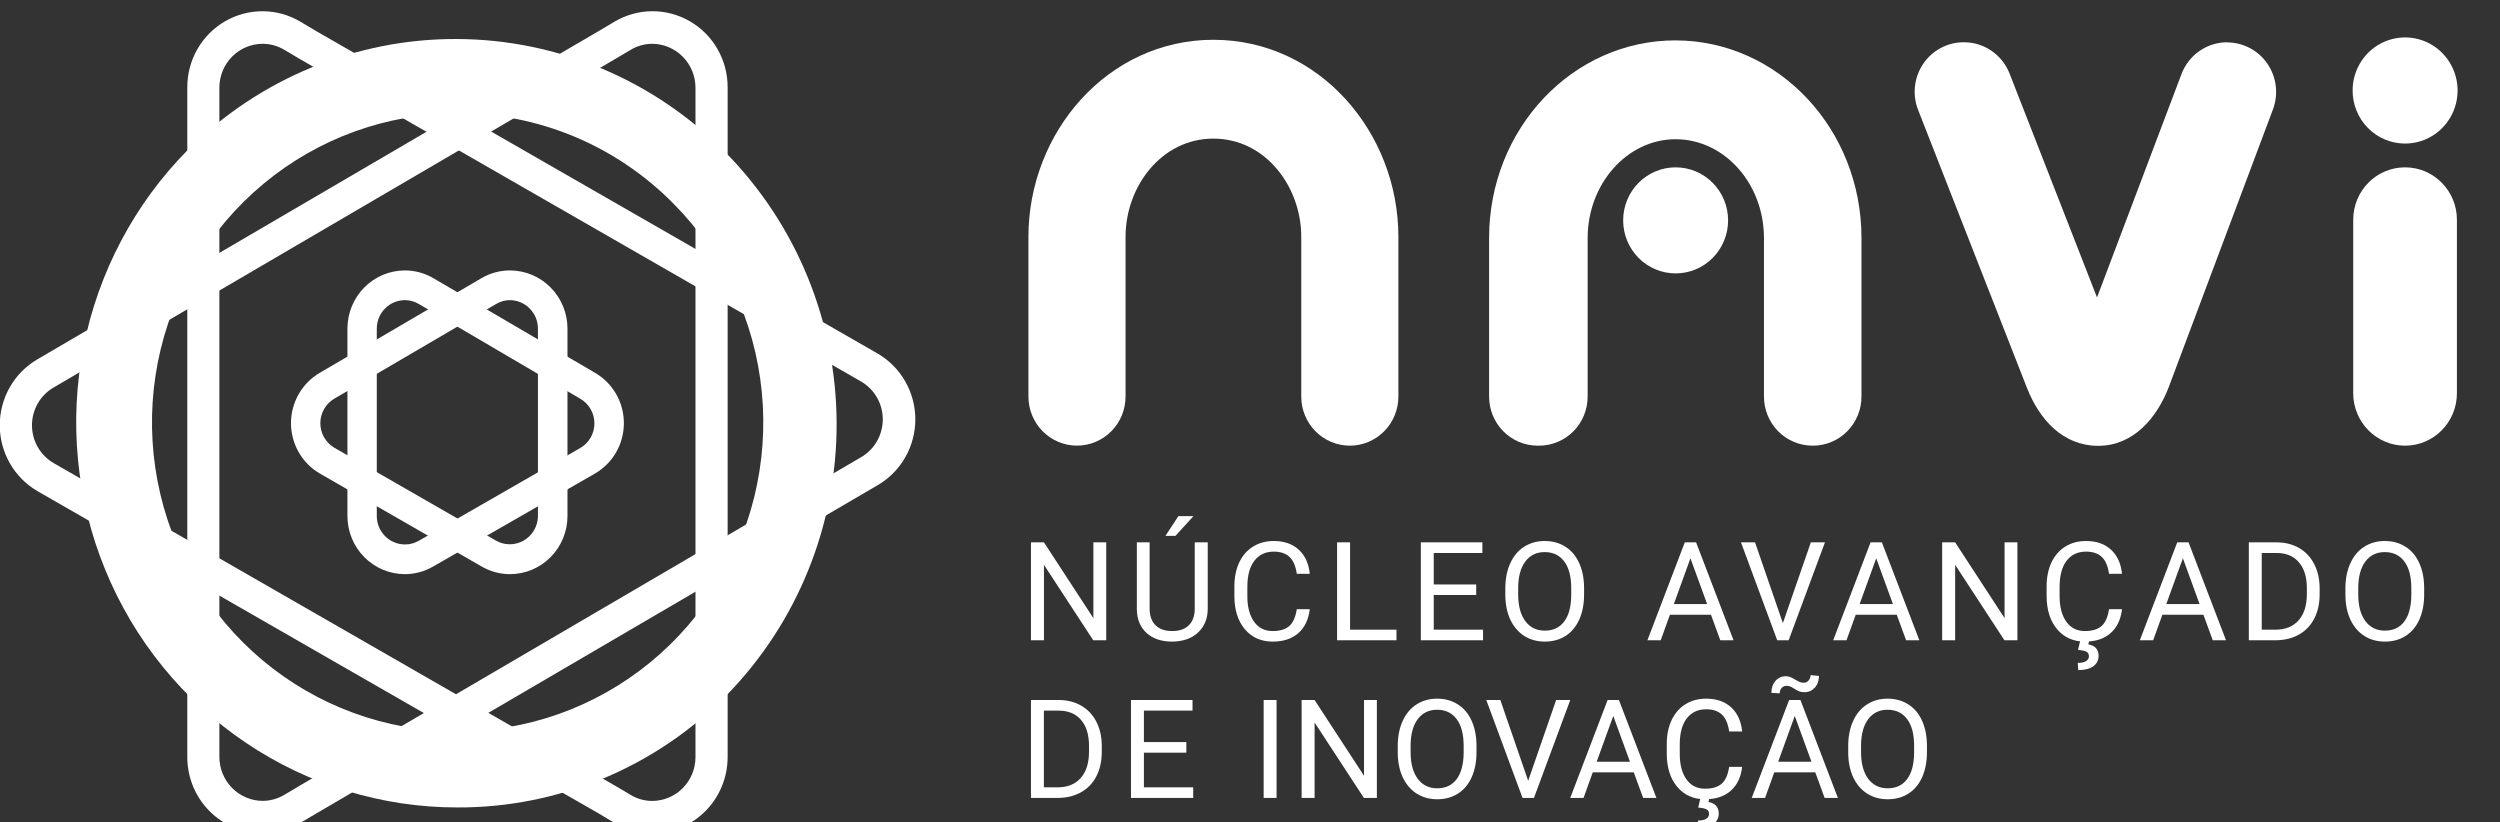 <svg width="222" height="73" viewBox="0 0 222 73" fill="none" xmlns="http://www.w3.org/2000/svg">
<rect x="0" y="0" width="222" height="73" fill="#333333" stroke="none"/>
<g clip-path="url(#clip0)">
<path d="M218.174 19.514C218.174 16.944 216.113 14.86 213.57 14.86C211.027 14.86 208.966 16.944 208.966 19.514V34.921C208.966 37.491 211.027 39.575 213.57 39.575C216.113 39.575 218.174 37.491 218.174 34.921V19.514Z" fill="white"/>
<path d="M107.75 3.533C98.358 3.533 91.325 11.753 91.325 21.026V35.213C91.325 36.369 91.779 37.478 92.588 38.295C93.396 39.113 94.493 39.572 95.637 39.572C96.78 39.572 97.877 39.113 98.686 38.295C99.494 37.478 99.949 36.369 99.949 35.213V21.026C99.949 16.584 103.124 12.308 107.75 12.308C112.377 12.308 115.552 16.584 115.552 21.026V35.213C115.552 35.786 115.663 36.353 115.879 36.882C116.096 37.411 116.413 37.892 116.814 38.297C117.214 38.703 117.69 39.024 118.213 39.243C118.737 39.462 119.298 39.575 119.864 39.575C120.431 39.575 120.992 39.462 121.515 39.243C122.038 39.024 122.514 38.703 122.914 38.297C123.315 37.892 123.632 37.411 123.849 36.882C124.065 36.353 124.177 35.786 124.176 35.213V21.026C124.176 11.753 117.146 3.533 107.75 3.533Z" fill="white"/>
<path d="M197.773 3.754C196.893 3.754 196.034 4.025 195.31 4.529C194.585 5.033 194.029 5.748 193.715 6.579L186.215 26.412L178.451 6.534C178.131 5.714 177.574 5.011 176.853 4.515C176.133 4.019 175.281 3.754 174.409 3.754H174.365C173.656 3.754 172.959 3.93 172.333 4.265C171.707 4.601 171.171 5.086 170.773 5.678C170.375 6.271 170.127 6.953 170.049 7.665C169.972 8.377 170.068 9.097 170.329 9.763L180.007 34.478C181.106 37.254 183.182 39.588 186.323 39.588C189.463 39.588 191.543 37.087 192.588 34.366L201.837 9.718C202.087 9.053 202.172 8.336 202.087 7.63C202.002 6.924 201.749 6.25 201.349 5.664C200.95 5.079 200.415 4.601 199.792 4.27C199.169 3.94 198.476 3.767 197.773 3.767" fill="white"/>
<path d="M148.769 3.587C139.649 3.587 132.232 11.419 132.232 21.135V35.213C132.231 36.368 132.684 37.477 133.491 38.295C134.299 39.113 135.394 39.573 136.538 39.575H136.649C137.217 39.578 137.78 39.467 138.306 39.249C138.832 39.031 139.31 38.711 139.713 38.305C140.116 37.9 140.436 37.418 140.654 36.887C140.871 36.356 140.983 35.787 140.983 35.213V21.135C140.983 16.32 144.498 12.363 148.785 12.363C153.125 12.363 156.64 16.304 156.64 21.135V35.213C156.64 35.786 156.751 36.353 156.968 36.882C157.184 37.411 157.502 37.892 157.902 38.297C158.303 38.702 158.778 39.024 159.301 39.243C159.825 39.462 160.386 39.575 160.952 39.575H160.987C161.554 39.575 162.115 39.462 162.638 39.243C163.162 39.024 163.637 38.702 164.037 38.297C164.438 37.892 164.755 37.411 164.972 36.882C165.188 36.353 165.3 35.786 165.299 35.213V21.135C165.299 11.419 157.885 3.587 148.766 3.587" fill="white"/>
<path d="M148.794 14.86C147.559 14.86 146.374 15.356 145.5 16.239C144.627 17.122 144.136 18.32 144.136 19.569C144.136 20.817 144.627 22.015 145.5 22.898C146.374 23.781 147.559 24.277 148.794 24.277C149.406 24.278 150.012 24.156 150.578 23.92C151.143 23.683 151.657 23.337 152.09 22.899C152.523 22.462 152.866 21.943 153.1 21.371C153.335 20.8 153.455 20.187 153.455 19.569C153.455 18.95 153.335 18.337 153.1 17.766C152.866 17.194 152.523 16.675 152.09 16.238C151.657 15.801 151.143 15.454 150.578 15.217C150.012 14.981 149.406 14.859 148.794 14.86Z" fill="white"/>
<path d="M213.57 12.748C214.492 12.748 215.394 12.472 216.161 11.955C216.928 11.437 217.526 10.701 217.879 9.84C218.232 8.979 218.325 8.032 218.145 7.117C217.965 6.203 217.521 5.363 216.869 4.704C216.217 4.045 215.386 3.596 214.481 3.414C213.577 3.232 212.639 3.326 211.788 3.683C210.936 4.04 210.208 4.644 209.696 5.42C209.184 6.195 208.911 7.107 208.912 8.039C208.912 9.288 209.402 10.485 210.276 11.368C211.149 12.252 212.334 12.748 213.57 12.748Z" fill="white"/>
<path d="M98.233 56.855H97.08L92.703 50.155V56.855H91.55V48.16H92.703L97.092 54.89V48.16H98.233V56.855ZM107.246 48.16V54.072C107.242 54.892 106.983 55.563 106.47 56.085C105.96 56.606 105.267 56.899 104.391 56.962L104.087 56.974C103.135 56.974 102.377 56.718 101.812 56.204C101.246 55.691 100.96 54.984 100.952 54.084V48.16H102.086V54.048C102.086 54.677 102.26 55.167 102.606 55.517C102.952 55.864 103.446 56.037 104.087 56.037C104.736 56.037 105.231 55.864 105.574 55.517C105.92 55.171 106.093 54.683 106.093 54.054V48.16H107.246ZM104.642 45.831H105.98L104.379 47.587H103.49L104.642 45.831ZM116.307 54.096C116.2 55.016 115.859 55.726 115.286 56.228C114.717 56.726 113.958 56.974 113.011 56.974C111.984 56.974 111.159 56.606 110.538 55.87C109.921 55.133 109.613 54.148 109.613 52.914V52.078C109.613 51.27 109.756 50.559 110.043 49.946C110.333 49.333 110.743 48.863 111.273 48.536C111.802 48.206 112.416 48.041 113.112 48.041C114.036 48.041 114.776 48.3 115.334 48.817C115.891 49.331 116.216 50.043 116.307 50.955H115.155C115.055 50.262 114.838 49.761 114.504 49.45C114.173 49.14 113.709 48.984 113.112 48.984C112.38 48.984 111.804 49.255 111.386 49.797C110.972 50.338 110.765 51.108 110.765 52.108V52.95C110.765 53.893 110.962 54.644 111.357 55.201C111.751 55.758 112.302 56.037 113.011 56.037C113.648 56.037 114.135 55.894 114.474 55.607C114.816 55.316 115.043 54.813 115.155 54.096H116.307ZM119.886 55.917H124.007V56.855H118.734V48.16H119.886V55.917ZM131.085 52.836H127.317V55.917H131.694V56.855H126.171V48.16H131.635V49.104H127.317V51.898H131.085V52.836ZM140.666 52.788C140.666 53.64 140.523 54.385 140.236 55.022C139.949 55.655 139.543 56.138 139.018 56.473C138.492 56.807 137.879 56.974 137.179 56.974C136.494 56.974 135.887 56.807 135.357 56.473C134.828 56.134 134.416 55.655 134.121 55.034C133.83 54.409 133.681 53.686 133.673 52.866V52.239C133.673 51.403 133.819 50.664 134.109 50.023C134.4 49.382 134.81 48.893 135.339 48.554C135.873 48.212 136.482 48.041 137.167 48.041C137.863 48.041 138.476 48.21 139.006 48.548C139.539 48.883 139.949 49.37 140.236 50.011C140.523 50.648 140.666 51.391 140.666 52.239V52.788ZM139.525 52.227C139.525 51.196 139.318 50.406 138.904 49.856C138.49 49.303 137.911 49.026 137.167 49.026C136.442 49.026 135.871 49.303 135.453 49.856C135.039 50.406 134.826 51.17 134.814 52.149V52.788C134.814 53.788 135.023 54.574 135.441 55.147C135.863 55.716 136.442 56.001 137.179 56.001C137.919 56.001 138.492 55.732 138.898 55.195C139.304 54.653 139.514 53.879 139.525 52.872V52.227ZM151.933 54.586H148.29L147.472 56.855H146.29L149.61 48.16H150.613L153.939 56.855H152.763L151.933 54.586ZM148.637 53.642H151.593L150.112 49.575L148.637 53.642ZM158.319 55.332L160.803 48.16H162.057L158.832 56.855H157.817L154.598 48.16H155.847L158.319 55.332ZM168.431 54.586H164.788L163.97 56.855H162.788L166.108 48.16H167.111L170.437 56.855H169.261L168.431 54.586ZM165.135 53.642H168.091L166.61 49.575L165.135 53.642ZM179.146 56.855H177.994L173.617 50.155V56.855H172.464V48.16H173.617L178.006 54.89V48.16H179.146V56.855ZM188.434 54.096C188.327 55.016 187.987 55.726 187.413 56.228C186.844 56.726 186.086 56.974 185.138 56.974C184.111 56.974 183.287 56.606 182.666 55.87C182.049 55.133 181.74 54.148 181.74 52.914V52.078C181.74 51.27 181.884 50.559 182.17 49.946C182.461 49.333 182.871 48.863 183.4 48.536C183.93 48.206 184.543 48.041 185.24 48.041C186.163 48.041 186.904 48.3 187.461 48.817C188.018 49.331 188.343 50.043 188.434 50.955H187.282C187.182 50.262 186.965 49.761 186.631 49.45C186.301 49.14 185.837 48.984 185.24 48.984C184.507 48.984 183.932 49.255 183.514 49.797C183.1 50.338 182.893 51.108 182.893 52.108V52.95C182.893 53.893 183.09 54.644 183.484 55.201C183.878 55.758 184.429 56.037 185.138 56.037C185.775 56.037 186.263 55.894 186.601 55.607C186.944 55.316 187.17 54.813 187.282 54.096H188.434ZM185.514 56.909L185.443 57.219C186.052 57.327 186.356 57.671 186.356 58.252C186.356 58.639 186.197 58.943 185.879 59.166C185.56 59.393 185.116 59.506 184.547 59.506L184.505 58.867C184.82 58.867 185.062 58.816 185.234 58.712C185.409 58.609 185.496 58.463 185.496 58.276C185.496 58.101 185.433 57.972 185.305 57.888C185.178 57.804 184.919 57.745 184.529 57.709L184.72 56.909H185.514ZM195.662 54.586H192.02L191.201 56.855H190.019L193.339 48.16H194.343L197.669 56.855H196.492L195.662 54.586ZM192.366 53.642H195.322L193.841 49.575L192.366 53.642ZM199.695 56.855V48.16H202.15C202.906 48.16 203.575 48.327 204.156 48.662C204.737 48.996 205.185 49.472 205.5 50.089C205.818 50.706 205.98 51.415 205.984 52.215V52.77C205.984 53.59 205.824 54.309 205.506 54.926C205.191 55.543 204.739 56.017 204.15 56.347C203.565 56.678 202.882 56.847 202.102 56.855H199.695ZM200.842 49.104V55.917H202.048C202.932 55.917 203.619 55.643 204.108 55.093C204.602 54.544 204.849 53.762 204.849 52.746V52.239C204.849 51.252 204.616 50.485 204.15 49.94C203.688 49.39 203.032 49.112 202.18 49.104H200.842ZM215.266 52.788C215.266 53.64 215.122 54.385 214.836 55.022C214.549 55.655 214.143 56.138 213.618 56.473C213.092 56.807 212.479 56.974 211.778 56.974C211.093 56.974 210.486 56.807 209.957 56.473C209.427 56.134 209.015 55.655 208.721 55.034C208.43 54.409 208.281 53.686 208.273 52.866V52.239C208.273 51.403 208.418 50.664 208.709 50.023C208.999 49.382 209.409 48.893 209.939 48.554C210.472 48.212 211.082 48.041 211.766 48.041C212.463 48.041 213.076 48.21 213.606 48.548C214.139 48.883 214.549 49.37 214.836 50.011C215.122 50.648 215.266 51.391 215.266 52.239V52.788ZM214.125 52.227C214.125 51.196 213.918 50.406 213.504 49.856C213.09 49.303 212.511 49.026 211.766 49.026C211.042 49.026 210.47 49.303 210.052 49.856C209.638 50.406 209.425 51.17 209.413 52.149V52.788C209.413 53.788 209.622 54.574 210.04 55.147C210.462 55.716 211.042 56.001 211.778 56.001C212.519 56.001 213.092 55.732 213.498 55.195C213.904 54.653 214.113 53.879 214.125 52.872V52.227ZM91.55 70.855V62.16H94.004C94.761 62.16 95.43 62.327 96.011 62.662C96.592 62.996 97.04 63.472 97.355 64.089C97.673 64.706 97.834 65.415 97.838 66.215V66.77C97.838 67.591 97.679 68.309 97.361 68.926C97.046 69.543 96.594 70.017 96.005 70.347C95.42 70.678 94.737 70.847 93.957 70.855H91.55ZM92.697 63.104V69.917H93.903C94.787 69.917 95.474 69.643 95.963 69.093C96.457 68.544 96.704 67.762 96.704 66.746V66.239C96.704 65.252 96.471 64.485 96.005 63.94C95.543 63.39 94.886 63.112 94.034 63.104H92.697ZM105.347 66.836H101.579V69.917H105.956V70.855H100.432V62.16H105.896V63.104H101.579V65.898H105.347V66.836ZM113.359 70.855H112.213V62.16H113.359V70.855ZM122.266 70.855H121.113L116.736 64.155V70.855H115.584V62.16H116.736L121.125 68.89V62.16H122.266V70.855ZM131.113 66.788C131.113 67.64 130.969 68.385 130.683 69.022C130.396 69.655 129.99 70.138 129.465 70.473C128.939 70.807 128.326 70.974 127.625 70.974C126.941 70.974 126.333 70.807 125.804 70.473C125.274 70.134 124.862 69.655 124.568 69.034C124.277 68.409 124.128 67.686 124.12 66.866V66.239C124.12 65.403 124.265 64.664 124.556 64.023C124.846 63.382 125.257 62.893 125.786 62.554C126.32 62.212 126.929 62.041 127.613 62.041C128.31 62.041 128.923 62.21 129.453 62.548C129.986 62.883 130.396 63.37 130.683 64.011C130.969 64.648 131.113 65.391 131.113 66.239V66.788ZM129.972 66.227C129.972 65.196 129.765 64.406 129.351 63.856C128.937 63.303 128.358 63.026 127.613 63.026C126.889 63.026 126.318 63.303 125.9 63.856C125.485 64.406 125.272 65.17 125.261 66.149V66.788C125.261 67.787 125.47 68.574 125.888 69.147C126.31 69.716 126.889 70.001 127.625 70.001C128.366 70.001 128.939 69.732 129.345 69.195C129.751 68.653 129.96 67.879 129.972 66.872V66.227ZM135.702 69.332L138.186 62.16H139.44L136.215 70.855H135.2L131.982 62.16H133.23L135.702 69.332ZM145.08 68.586H141.438L140.619 70.855H139.437L142.757 62.16H143.761L147.087 70.855H145.91L145.08 68.586ZM141.784 67.642H144.74L143.259 63.575L141.784 67.642ZM154.704 68.096C154.596 69.016 154.256 69.726 153.682 70.228C153.113 70.726 152.355 70.974 151.407 70.974C150.38 70.974 149.556 70.606 148.935 69.87C148.318 69.133 148.009 68.148 148.009 66.914V66.078C148.009 65.269 148.153 64.559 148.439 63.946C148.73 63.333 149.14 62.863 149.669 62.536C150.199 62.206 150.812 62.041 151.509 62.041C152.432 62.041 153.173 62.3 153.73 62.817C154.288 63.331 154.612 64.043 154.704 64.955H153.551C153.451 64.262 153.235 63.761 152.9 63.45C152.57 63.14 152.106 62.984 151.509 62.984C150.776 62.984 150.201 63.255 149.783 63.797C149.369 64.338 149.162 65.108 149.162 66.108V66.95C149.162 67.893 149.359 68.644 149.753 69.201C150.147 69.758 150.699 70.037 151.407 70.037C152.044 70.037 152.532 69.894 152.87 69.607C153.213 69.316 153.44 68.813 153.551 68.096H154.704ZM151.783 70.909L151.712 71.219C152.321 71.327 152.625 71.671 152.625 72.252C152.625 72.638 152.466 72.943 152.148 73.166C151.829 73.393 151.385 73.506 150.816 73.506L150.774 72.867C151.089 72.867 151.332 72.816 151.503 72.712C151.678 72.609 151.765 72.463 151.765 72.276C151.765 72.101 151.702 71.972 151.574 71.888C151.447 71.805 151.188 71.745 150.798 71.709L150.989 70.909H151.783ZM161.198 68.586H157.555L156.737 70.855H155.554L158.875 62.16H159.878L163.204 70.855H162.028L161.198 68.586ZM157.901 67.642H160.857L159.376 63.575L157.901 67.642ZM161.52 60.022C161.52 60.452 161.397 60.801 161.15 61.067C160.907 61.334 160.602 61.468 160.236 61.468C160.073 61.468 159.932 61.448 159.812 61.408C159.693 61.368 159.536 61.286 159.34 61.163C159.149 61.039 159.01 60.966 158.922 60.942C158.839 60.914 158.741 60.9 158.63 60.9C158.467 60.9 158.327 60.964 158.212 61.091C158.096 61.215 158.039 61.374 158.039 61.569L157.298 61.527C157.298 61.101 157.418 60.749 157.656 60.47C157.899 60.192 158.206 60.052 158.576 60.052C158.715 60.052 158.841 60.072 158.952 60.112C159.064 60.152 159.215 60.229 159.406 60.345C159.597 60.46 159.743 60.536 159.842 60.572C159.946 60.608 160.059 60.626 160.182 60.626C160.354 60.626 160.495 60.558 160.606 60.422C160.722 60.287 160.78 60.13 160.78 59.951L161.52 60.022ZM171.113 66.788C171.113 67.64 170.97 68.385 170.684 69.022C170.397 69.655 169.991 70.138 169.465 70.473C168.94 70.807 168.327 70.974 167.626 70.974C166.941 70.974 166.334 70.807 165.805 70.473C165.275 70.134 164.863 69.655 164.569 69.034C164.278 68.409 164.129 67.686 164.121 66.866V66.239C164.121 65.403 164.266 64.664 164.557 64.023C164.847 63.382 165.257 62.893 165.787 62.554C166.32 62.212 166.929 62.041 167.614 62.041C168.311 62.041 168.924 62.21 169.453 62.548C169.987 62.883 170.397 63.37 170.684 64.011C170.97 64.648 171.113 65.391 171.113 66.239V66.788ZM169.973 66.227C169.973 65.196 169.766 64.406 169.352 63.856C168.938 63.303 168.359 63.026 167.614 63.026C166.89 63.026 166.318 63.303 165.9 63.856C165.486 64.406 165.273 65.17 165.261 66.149V66.788C165.261 67.787 165.47 68.574 165.888 69.147C166.31 69.716 166.89 70.001 167.626 70.001C168.367 70.001 168.94 69.732 169.346 69.195C169.752 68.653 169.961 67.879 169.973 66.872V66.227ZM97.558 77.104H94.763V84.855H93.622V77.104H90.834V76.16H97.558V77.104ZM103.885 80.836H100.116V83.917H104.494V84.855H98.97V76.16H104.434V77.104H100.116V79.898H103.885V80.836ZM112.439 82.096C112.331 83.016 111.991 83.726 111.418 84.228C110.848 84.726 110.09 84.974 109.142 84.974C108.115 84.974 107.291 84.606 106.67 83.87C106.053 83.133 105.745 82.148 105.745 80.914V80.078C105.745 79.269 105.888 78.559 106.175 77.946C106.465 77.333 106.875 76.863 107.405 76.536C107.934 76.206 108.547 76.041 109.244 76.041C110.168 76.041 110.908 76.3 111.465 76.817C112.023 77.331 112.347 78.043 112.439 78.955H111.286C111.187 78.262 110.97 77.761 110.635 77.45C110.305 77.14 109.841 76.984 109.244 76.984C108.511 76.984 107.936 77.255 107.518 77.796C107.104 78.338 106.897 79.108 106.897 80.108V80.95C106.897 81.893 107.094 82.644 107.488 83.201C107.882 83.758 108.434 84.037 109.142 84.037C109.779 84.037 110.267 83.894 110.606 83.607C110.948 83.316 111.175 82.813 111.286 82.096H112.439ZM120.814 84.855H119.661L115.284 78.155V84.855H114.132V76.16H115.284L119.673 82.89V76.16H120.814V84.855ZM129.661 80.788C129.661 81.64 129.518 82.385 129.231 83.022C128.944 83.655 128.538 84.138 128.013 84.473C127.487 84.807 126.874 84.974 126.173 84.974C125.489 84.974 124.882 84.807 124.352 84.473C123.823 84.134 123.411 83.655 123.116 83.034C122.825 82.409 122.676 81.686 122.668 80.866V80.239C122.668 79.403 122.813 78.664 123.104 78.023C123.395 77.382 123.805 76.893 124.334 76.554C124.868 76.212 125.477 76.041 126.162 76.041C126.858 76.041 127.471 76.21 128.001 76.548C128.534 76.883 128.944 77.371 129.231 78.011C129.518 78.648 129.661 79.391 129.661 80.239V80.788ZM128.52 80.227C128.52 79.196 128.313 78.406 127.899 77.856C127.485 77.303 126.906 77.026 126.162 77.026C125.437 77.026 124.866 77.303 124.448 77.856C124.034 78.406 123.821 79.17 123.809 80.149V80.788C123.809 81.787 124.018 82.574 124.436 83.147C124.858 83.716 125.437 84.001 126.173 84.001C126.914 84.001 127.487 83.732 127.893 83.195C128.299 82.653 128.508 81.879 128.52 80.872V80.227ZM132.656 83.917H136.776V84.855H131.503V76.16H132.656V83.917ZM144.5 80.788C144.5 81.64 144.357 82.385 144.07 83.022C143.784 83.655 143.378 84.138 142.852 84.473C142.327 84.807 141.714 84.974 141.013 84.974C140.328 84.974 139.721 84.807 139.192 84.473C138.662 84.134 138.25 83.655 137.955 83.034C137.665 82.409 137.515 81.686 137.507 80.866V80.239C137.507 79.403 137.653 78.664 137.943 78.023C138.234 77.382 138.644 76.893 139.174 76.554C139.707 76.212 140.316 76.041 141.001 76.041C141.698 76.041 142.311 76.21 142.84 76.548C143.374 76.883 143.784 77.371 144.07 78.011C144.357 78.648 144.5 79.391 144.5 80.239V80.788ZM143.36 80.227C143.36 79.196 143.153 78.406 142.739 77.856C142.325 77.303 141.745 77.026 141.001 77.026C140.276 77.026 139.705 77.303 139.287 77.856C138.873 78.406 138.66 79.17 138.648 80.149V80.788C138.648 81.787 138.857 82.574 139.275 83.147C139.697 83.716 140.276 84.001 141.013 84.001C141.753 84.001 142.327 83.732 142.733 83.195C143.139 82.653 143.348 81.879 143.36 80.872V80.227ZM141.562 73.819H142.9L141.3 75.575H140.41L141.562 73.819ZM152.762 83.714C152.467 84.136 152.055 84.453 151.526 84.664C151 84.871 150.387 84.974 149.687 84.974C148.978 84.974 148.349 84.809 147.8 84.479C147.25 84.144 146.824 83.671 146.522 83.058C146.223 82.444 146.07 81.734 146.062 80.926V80.167C146.062 78.857 146.366 77.842 146.975 77.122C147.589 76.401 148.448 76.041 149.555 76.041C150.463 76.041 151.193 76.274 151.747 76.74C152.3 77.201 152.639 77.858 152.762 78.71H151.615C151.4 77.56 150.716 76.984 149.561 76.984C148.793 76.984 148.21 77.255 147.812 77.796C147.417 78.334 147.218 79.114 147.214 80.137V80.848C147.214 81.823 147.437 82.6 147.883 83.177C148.329 83.75 148.932 84.037 149.693 84.037C150.123 84.037 150.499 83.989 150.821 83.894C151.144 83.798 151.41 83.637 151.621 83.41V81.457H149.609V80.525H152.762V83.714ZM156.031 84.855H154.885V76.16H156.031V84.855ZM164.651 82.096C164.544 83.016 164.204 83.726 163.63 84.228C163.061 84.726 162.303 84.974 161.355 84.974C160.328 84.974 159.504 84.606 158.883 83.87C158.266 83.133 157.957 82.148 157.957 80.914V80.078C157.957 79.269 158.1 78.559 158.387 77.946C158.678 77.333 159.088 76.863 159.617 76.536C160.147 76.206 160.76 76.041 161.457 76.041C162.38 76.041 163.121 76.3 163.678 76.817C164.235 77.331 164.56 78.043 164.651 78.955H163.499C163.399 78.262 163.182 77.761 162.848 77.45C162.518 77.14 162.054 76.984 161.457 76.984C160.724 76.984 160.149 77.255 159.731 77.796C159.317 78.338 159.11 79.108 159.11 80.108V80.95C159.11 81.893 159.307 82.644 159.701 83.201C160.095 83.758 160.646 84.037 161.355 84.037C161.992 84.037 162.48 83.894 162.818 83.607C163.16 83.316 163.387 82.813 163.499 82.096H164.651ZM171.145 82.586H167.503L166.685 84.855H165.502L168.823 76.16H169.826L173.152 84.855H171.976L171.145 82.586ZM167.849 81.642H170.805L169.324 77.576L167.849 81.642Z" fill="white"/>
<path d="M45.286 50.985C44.404 50.984 43.537 50.75 42.771 50.305L28.419 42.059C27.639 41.61 26.99 40.961 26.537 40.178C26.084 39.394 25.844 38.504 25.84 37.596C25.837 36.689 26.07 35.797 26.517 35.01C26.963 34.222 27.608 33.568 28.384 33.113L42.736 24.713C43.507 24.256 44.383 24.015 45.277 24.014C45.948 24.013 46.613 24.146 47.233 24.406C47.854 24.665 48.417 25.045 48.892 25.525C49.367 26.005 49.744 26.574 50.002 27.201C50.259 27.828 50.392 28.5 50.392 29.178V45.821C50.391 47.19 49.853 48.502 48.896 49.471C47.939 50.439 46.64 50.984 45.286 50.985ZM45.286 26.652C44.85 26.654 44.423 26.773 44.048 26.999L29.696 35.396C29.316 35.616 29 35.935 28.781 36.318C28.561 36.702 28.446 37.137 28.446 37.58C28.446 38.023 28.561 38.458 28.781 38.842C29 39.225 29.316 39.543 29.696 39.764L44.048 48.01C44.422 48.224 44.844 48.335 45.273 48.331C45.935 48.329 46.57 48.062 47.038 47.589C47.505 47.116 47.769 46.474 47.769 45.805V29.178C47.768 28.511 47.506 27.871 47.04 27.398C46.575 26.925 45.943 26.657 45.283 26.652H45.286Z" fill="white"/>
<path d="M35.957 50.985C34.603 50.984 33.305 50.439 32.348 49.471C31.39 48.502 30.852 47.19 30.852 45.821V29.178C30.852 27.809 31.391 26.496 32.349 25.527C33.307 24.559 34.606 24.015 35.961 24.014C36.854 24.015 37.73 24.256 38.501 24.713L52.853 33.113C53.631 33.568 54.276 34.222 54.723 35.009C55.17 35.796 55.404 36.689 55.4 37.596C55.397 38.504 55.156 39.395 54.703 40.179C54.249 40.962 53.599 41.611 52.818 42.059L38.466 50.305C37.703 50.748 36.838 50.983 35.957 50.985ZM35.957 26.652C35.295 26.654 34.66 26.921 34.192 27.394C33.724 27.867 33.46 28.509 33.459 29.178V45.821C33.459 46.49 33.722 47.132 34.19 47.605C34.658 48.078 35.292 48.345 35.954 48.347C36.384 48.351 36.806 48.24 37.18 48.026L51.532 39.78C51.913 39.56 52.229 39.242 52.449 38.858C52.669 38.475 52.785 38.039 52.785 37.596C52.785 37.152 52.669 36.717 52.449 36.333C52.229 35.95 51.913 35.632 51.532 35.412L37.199 26.999C36.824 26.773 36.397 26.654 35.961 26.652H35.957Z" fill="white"/>
<path d="M57.92 74C56.731 73.995 55.565 73.669 54.542 73.056L53.167 72.238L3.315 43.606C2.3 43.013 1.458 42.16 0.872 41.134C0.287 40.107 -0.021 38.943 -0.021 37.758C-0.021 36.573 0.287 35.409 0.872 34.383C1.458 33.356 2.3 32.504 3.315 31.91L53.113 2.788L54.555 1.934C55.569 1.328 56.725 1.005 57.903 0.997C59.082 0.99 60.241 1.298 61.264 1.891C62.286 2.483 63.134 3.339 63.723 4.371C64.311 5.403 64.619 6.575 64.614 7.766V67.234C64.611 69.027 63.905 70.747 62.651 72.015C61.396 73.284 59.695 73.997 57.92 74ZM57.92 3.889C57.241 3.891 56.575 4.078 55.993 4.431L54.551 5.285L4.763 34.407C4.179 34.746 3.693 35.235 3.355 35.825C3.017 36.414 2.84 37.084 2.84 37.765C2.84 38.446 3.017 39.115 3.355 39.705C3.693 40.294 4.179 40.783 4.763 41.122L54.615 69.766L55.983 70.578C56.567 70.934 57.236 71.122 57.917 71.124C58.935 71.121 59.911 70.711 60.631 69.984C61.351 69.256 61.757 68.269 61.759 67.24V7.792C61.759 6.761 61.355 5.772 60.635 5.041C59.916 4.31 58.94 3.895 57.92 3.889Z" fill="white"/>
<path d="M23.322 74C21.548 73.998 19.848 73.284 18.593 72.015C17.339 70.747 16.634 69.027 16.632 67.234V7.766C16.627 6.574 16.935 5.402 17.525 4.369C18.114 3.337 18.964 2.481 19.988 1.889C21.011 1.296 22.172 0.989 23.351 0.998C24.531 1.007 25.686 1.333 26.701 1.941L28.079 2.762L77.931 31.393C78.949 31.984 79.795 32.835 80.383 33.862C80.971 34.889 81.281 36.054 81.281 37.24C81.281 38.426 80.971 39.592 80.383 40.618C79.795 41.645 78.949 42.496 77.931 43.087L28.13 72.209L26.688 73.063C25.669 73.672 24.507 73.995 23.322 74ZM23.326 3.889C22.308 3.891 21.332 4.299 20.612 5.026C19.891 5.752 19.485 6.738 19.48 7.766V67.205C19.479 68.238 19.882 69.23 20.602 69.963C21.322 70.697 22.3 71.112 23.322 71.118C24.001 71.115 24.666 70.928 25.25 70.579L26.691 69.725L76.474 40.593C77.056 40.253 77.541 39.764 77.877 39.176C78.214 38.587 78.391 37.919 78.391 37.239C78.391 36.558 78.214 35.89 77.877 35.301C77.541 34.713 77.056 34.224 76.474 33.884L26.622 5.24L25.25 4.425C24.667 4.076 24.003 3.891 23.326 3.889Z" fill="white"/>
<path d="M40.621 71.702C33.926 71.706 27.381 69.702 21.813 65.944C16.245 62.186 11.905 56.842 9.343 50.59C6.78 44.338 6.11 37.458 7.417 30.82C8.724 24.183 11.95 18.087 16.686 13.303C23.051 6.966 31.636 3.429 40.569 3.464C49.503 3.498 58.061 7.101 64.378 13.487C70.695 19.873 74.258 28.524 74.292 37.555C74.325 46.585 70.826 55.263 64.557 61.697C61.419 64.881 57.689 67.406 53.58 69.123C49.472 70.84 45.067 71.717 40.621 71.702ZM40.621 10.074C34.342 10.078 28.258 12.283 23.406 16.313C18.555 20.343 15.235 25.948 14.014 32.175C12.793 38.401 13.745 44.864 16.709 50.46C19.672 56.056 24.464 60.441 30.267 62.866C36.069 65.292 42.525 65.608 48.533 63.762C54.541 61.916 59.73 58.021 63.215 52.741C66.701 47.461 68.267 41.122 67.648 34.805C67.029 28.488 64.262 22.584 59.819 18.098C57.304 15.542 54.312 13.515 51.017 12.136C47.721 10.757 44.188 10.053 40.621 10.064V10.074Z" fill="white"/>
</g>
<defs>
<clipPath id="clip0">
<rect width="222" height="73" fill="white"/>
</clipPath>
</defs>
</svg>
